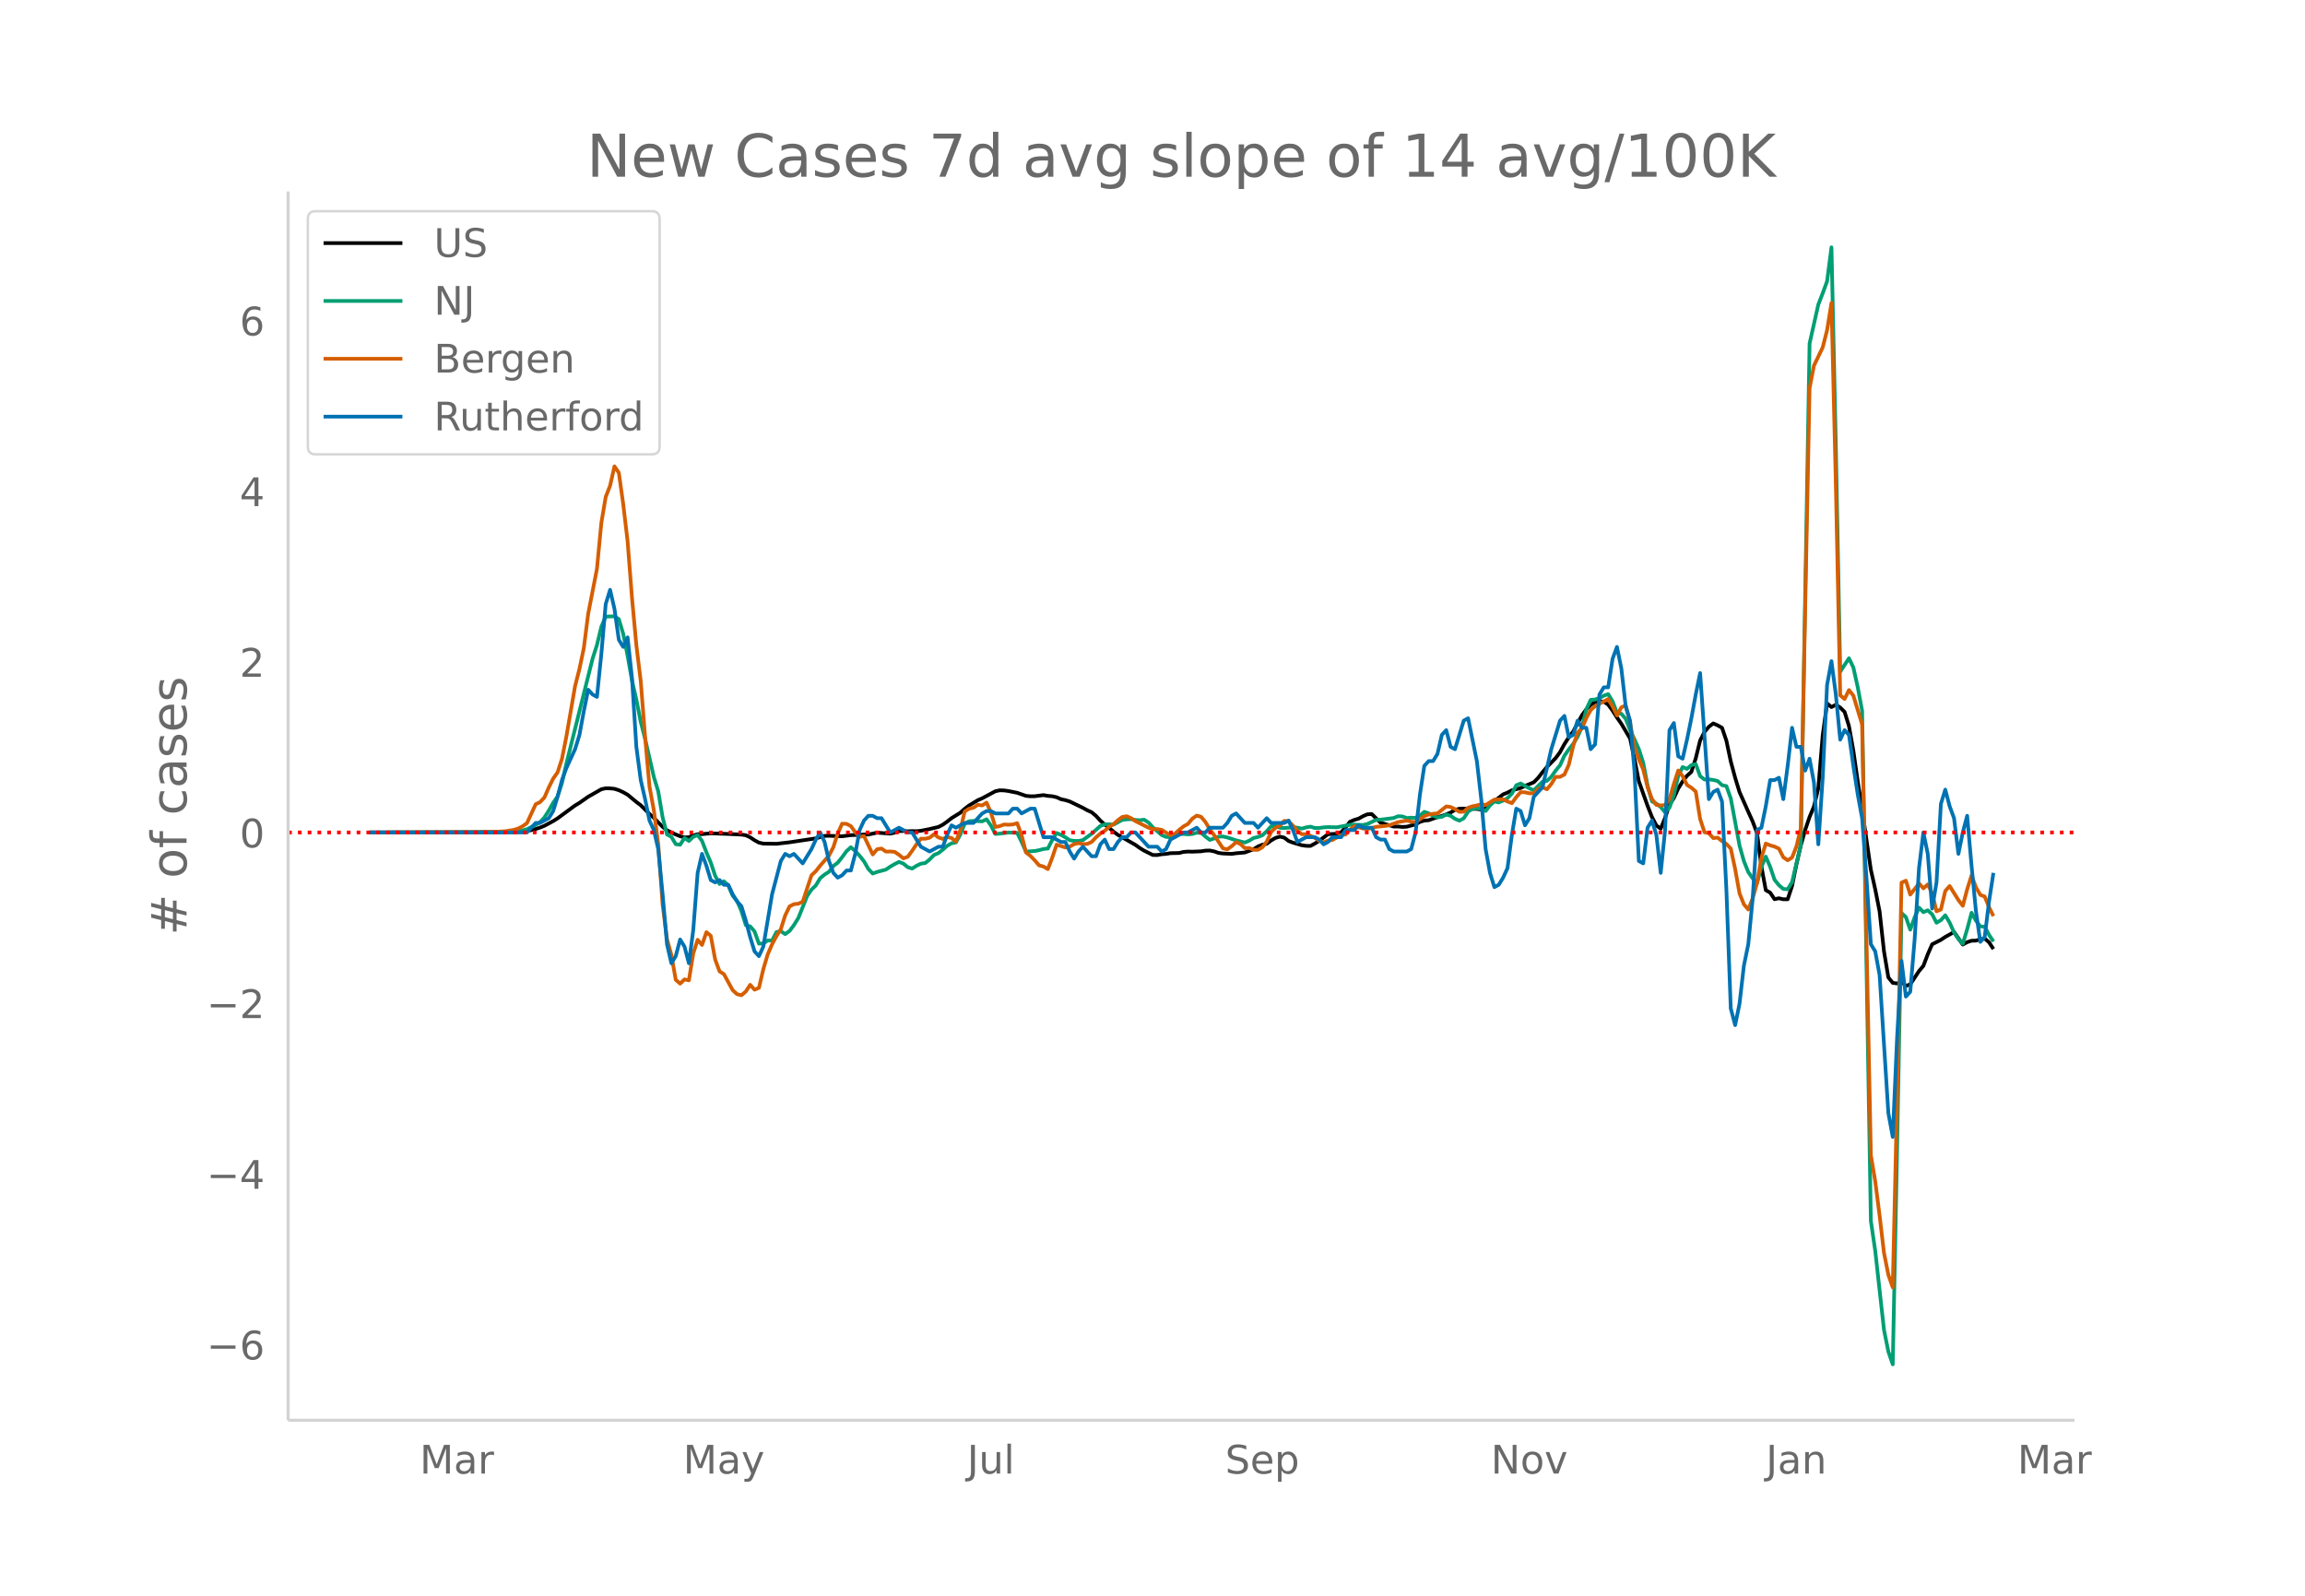 <svg height="864" viewBox="0 0 936 648" width="1248" xmlns="http://www.w3.org/2000/svg" xmlns:xlink="http://www.w3.org/1999/xlink"><defs><style>*{stroke-linecap:butt;stroke-linejoin:round}</style></defs><g id="figure_1"><path d="M0 648h936V0H0z" fill="#fff" id="patch_1"/><g id="axes_1"><path d="M117 576.72h725.4V77.76H117z" fill="none" id="patch_2"/><path clip-path="url(#p1243f3fea6)" d="M149.973 338.04l51.547-.105 7.11-.188 3.555-.166 1.778-.177 1.777-.31 1.778-.46 1.777-.578 1.778-.725 3.555-1.897 1.777-1.119 7.11-5.229 1.778-1.062 3.555-2.495 5.333-3.033 1.777-.4 1.778.044 1.777.176 1.778.566 1.777.823 1.778.998 3.555 2.955 1.777 1.327 3.555 3.54 1.778 1.61 3.555 3.612 1.777 1.415 3.555 1.7 1.778.705 1.777.48 1.778-.067 1.777-.726 1.778-.499 1.777-.044 3.555-.325 7.11.258 5.333.263 1.777.263 1.778.84 1.777 1.195 1.778.96 1.777.398 5.333.08 5.332-.612 10.665-1.597 3.555-.997 1.778-.05 5.332.207 3.555-.47 3.555-.125 1.778-.137 1.777.02 3.555-.757 5.333.398 1.777-.392 1.778-.647 1.777-.045 1.778.122 1.777-.086 1.778.053 1.777-.178 3.555-.703 3.555-.845 1.778-.907 1.777-1.256 1.778-1.411 3.555-2.189 1.777-1.585 1.778-1.367 3.555-2.144 1.777-.774 5.333-2.853 1.778-.393 1.777.053 1.778.243 3.555.719 3.555 1.24 1.777.172 1.778-.019 3.555-.46 1.777.319 1.778.144 1.777.405 1.778.803 1.777.365 1.778.554 5.332 2.57 1.778.996 1.777.8 1.778 1.481 1.777 1.942 1.778 1.543 1.777 1.375 1.778 1.546 1.777 1.292 7.11 4.07 1.778 1.277 1.777 1.088 3.555 1.763 1.778.01 1.777-.331 1.778-.128 1.777-.295 3.555-.08 1.778-.442 1.777-.136 1.778.047 3.555-.147 1.777-.28 1.778-.047 1.777.358 1.778.625 1.777.232 3.555.15 1.778-.258 3.555-.3 3.555-1.33 1.777-1.115 1.778-.721 1.777-.388 1.778-1.337 1.777-1.042 1.778-.524 1.777.421 1.778 1.361 1.777.672 3.555 1.04 1.778.26 1.777.026 1.778-.964 1.777-1.134 3.555-2.666 3.555-.166 1.778-.62 1.777-1.93 1.778-2.298 1.777-.79 1.778-.52 1.777-.993 1.778-.769 1.777-.088 3.556 3.501 5.332 1.574 1.778-.003 1.777.155 1.778-.094 3.555-.95 1.777-1.01 1.778-.526 1.777-.144 3.555-1.279 1.778-.453 1.777-.623 1.778-.758 1.777-1.091 1.778-.46 1.777-.074 3.555.156 1.778-.025 1.777.365 1.778-.5 1.777-1.691 3.555-2.68 1.778-1.393 1.777-.704 1.778-.936 3.555-.927 1.777-.857 3.555-1.461 1.778-1.812 1.777-2.301 1.778-2.102 3.555-3.626 1.777-2.404 1.778-3.274 1.777-2.73 1.778-2.368 3.555-6.596 1.777-2.411 1.778-1.833 1.777-1.11 1.778-.38 1.777.193 1.778 1.205 1.777 2.391 1.778 2.822 1.777 2.529 3.555 6.016 1.778 8.26 1.777 9.083 3.555 10.003 1.778 4.532 1.777 3.423 1.778 1.32 1.777-4.424 1.778-5.339 1.777-2.679 1.778-3.862 1.777-2.881 1.778-2.297 1.777-1.582 1.778-5.506 1.777-7.233 1.778-3.486 1.777-2.109 1.778-1.356 1.777.783 1.778.99 1.777 5.22 1.778 8.43 1.777 6.62 1.778 5.82 3.555 8.02 1.777 3.917 1.778 4.747 1.777 13.562 1.778 9.602 1.777 1.012 1.778 2.658 1.778-.375 1.777.416 1.778-.01 1.777-5.383 1.778-8.816 1.777-7.66 1.778-6.279 1.777-5.26 1.778-4.269 1.777-7.44 1.778-21.425 1.777-13.004 1.778 1.506 1.777-.956 1.778 1.144 1.777 1.747 1.778 5.756 1.777 9.973 1.778 12.442 1.777 11.505 3.555 24.431 1.778 7.957 1.777 8.987 1.778 16.175 1.777 10.613 1.778 2.205 1.777.236 1.778-.752 1.777 1.776 1.778-.644 3.555-5.411 1.777-2.108 1.778-4.695 1.777-4.059 3.555-1.808 1.778-1.193 3.555-1.977 3.555 5.08 1.777-.98 1.778-.581 1.777-.038 1.778-.528 1.777-.338 1.778 1.554 1.777 2.722h0" fill="none" stroke="#000" stroke-linecap="round" stroke-width="1.5" id="line2d_1"/><path clip-path="url(#p1243f3fea6)" d="M149.973 338.04l53.325-.098 5.332-.227 1.778-.187 1.777-.32 1.778-.474 3.555-1.772 1.777-1.1 1.778-1.927 1.777-2.787 1.778-3.15 1.777-2.579 1.778-5.418 1.777-7.823 10.666-42.716 1.777-5.523 1.778-7.427 1.777-4.138 3.555-.113 1.778 1.152 1.777 6.005 1.778 8.844 1.777 10.066 1.778 7.745 1.777 9.031 1.778 6.939 3.555 15.472 1.777 5.834 1.778 10.564 1.777 6.92 1.778.998 1.777 2.964 1.778.229 1.777-2.771 1.778 1.228 1.777-1.674 1.778-.709 1.777 2.365 1.778 4.64 1.777 4.144 1.778 5.35 1.777 3.367 1.778-1.1 1.777 1.713 1.778 4.112 1.777 2.152 1.778 4.116 1.777 5.699 1.778.51 1.777 2.081 1.778 4.945 1.777-.058 1.778-1.254 1.777.046 1.778-3.434 1.777-.37 1.778 1.186 1.777-1.272 1.778-2.394 1.777-2.86 3.555-8.862 1.778-2.661 1.777-1.716 1.778-2.95 1.777-1.453 1.778-1.133 1.777-2.353 1.778-1.34 1.777-2.219 1.778-2.44 1.777-1.622 1.778 1.529 1.777 1.946 1.778 2.251 1.777 3.114 1.778 1.837 1.777-.643 3.555-.95 1.778-1.196 1.777-1.04 1.778-.883 1.777.689 1.778 1.463 1.777.551 1.778-1.138 1.777-.842 1.778-.273 1.777-1.447 1.778-1.837 1.777-.733 1.778-1.397 1.777-1.57 1.778-1.026 1.777-.354 1.778-3.185 1.777-4.385 1.778-1.043 1.777-.125 3.555.19 1.778-.851 1.778 2.56 1.777 3.394 1.778-.124 3.555-.456 3.555.14 1.777 3.668 1.778 3.941 3.555-.239 1.777-.332 1.778-.494 1.777-.169 1.778-3.493 1.777-2.815 1.778.749 1.777.995 1.778 1.18 1.777.27 1.778.035 1.777-.342 3.555-2.588 3.555-3.177 1.778-.633 1.777-.034 1.778.154 3.555-1.94 1.777-.218 1.778-.09 1.777.335 1.778.125 1.777-.229 1.778 1.169 1.777 1.968 3.555 3.09 1.778.75 1.777.157 3.555-1.276 1.778-.063 1.777.185 1.778-.184 1.777-.503 1.778.05 1.777 1.522 1.778 1.346 1.777-.601 1.778-.725 1.777-.061 1.778.394 3.555 1.166 3.555.894 1.777-.764 1.778-1.083 1.777-.42 1.778-.683 1.777-1.65 1.778-1.987 1.777-.19 1.778.776 1.777.09 3.555-.252 1.778.114 1.777.406 1.778-.52 1.777-.292 1.778.555 1.777-.018 1.778-.239 1.777-.125 3.555.091 5.333-.997 1.777-.08 3.555.138 1.778-.4 3.555-1.688 1.778-.072 5.332-.673 1.778-.724 1.777.085 1.778.665 1.777-.153 1.778.068 1.777-.94 1.778-1.499 1.777.613 1.778.98 1.777.655 1.778-.24 1.777-.913 1.778.492 1.777 1.242 1.778.744 1.777-.933 1.778-2.721 1.777-1.19 1.778-.233 1.777.404 1.778.762 1.777-2.325 1.778-1.566 1.777.408 1.778-.729 1.777-1.015 1.778-1.841 1.777-3.386 1.778-.737 3.555 2.005 1.777.784 3.555-3.507 1.778-.34 1.777-1.62 1.778-2.549 1.777-2.153 1.778-3.902 1.777-2.54 1.778-2.237 1.777-2.88 1.778-3.985 1.777-7.182 1.778-3.822 1.777-.16 1.778-.574 1.777-.983 1.778-.641 1.777 2.944 1.778 4.703 1.777.335 1.778 2.054 1.777 4.62 1.778 3.694 1.777 3.993 1.778 5.544 1.777 9.3 1.778 6.38 1.777.936 1.778 1.32 1.777 2.22 1.778-1.93 1.777-5.065 1.778-7.897 1.777-3.527 1.778.733 1.777-1.545 1.778-.38 1.777 4.869 1.778 1.391 1.777-.072 1.778.241 1.777.428 1.778 1.686 1.777.38 1.778 4.99 3.555 19.177 1.777 6.31 1.778 4.445 1.777 2.557 1.778 1.852 1.777-6.567 1.778-4.118 1.777 4.154 1.778 5.257 1.778 2.185 1.777 1.523 1.778.143 1.777-2.89 3.555-15.22 3.555-203.525 3.555-15.837 1.778-4.558 1.777-4.873 1.778-13.78 1.777 80.61 1.778 91.681 3.555-5.42 1.777 3.734 1.778 8.004 1.777 9.523 3.555 207.19 1.778 12.22 3.555 32.07 1.777 8.83 1.778 5.158 1.777-87.99 1.778-95.289 1.777 1.648 1.778 5.116 1.777-5.03 1.778-3.941 1.777 1.863 1.778-.76 1.777 1.614 1.778 3.437 1.777-1.049 1.778-1.978 1.777 2.997 1.778 3.991 1.777 2.66 1.778 1.923 1.777-5.904 1.778-6.682 1.777 3.21 1.778 2.311 1.777.118 1.778 3.32 1.777 2.705h0" fill="none" stroke="#009e73" stroke-linecap="round" stroke-width="1.5" id="line2d_2"/><path clip-path="url(#p1243f3fea6)" d="M149.973 338.04l42.66-.095 7.11-.133 5.332-.247 3.555-.588 1.778-.53 1.777-.93 1.778-1.233 3.555-7.7 1.777-.872 1.778-1.878 1.777-4.077 1.778-3.585 1.777-2.522 1.778-5.462 1.777-8.97 3.555-20.578 1.778-6.998 1.777-8.478 1.778-13.958 3.555-18.226 1.778-18.624 1.777-10.564 1.778-4.57 1.777-7.852 1.778 2.617 1.777 12.745 1.778 15.077 1.777 22.93 1.778 19.23 1.777 14.585 1.778 22.758 1.777 20.065 1.778 9.71 1.777 13.75 1.778 24.542 1.777 13.977 1.778 6.449 1.777 10.07 1.778 1.536 1.777-1.706 1.778.379 1.777-10.943 1.778-5.52 1.777 2.087 1.778-5.177 1.777 1.46 1.778 9.615 1.777 4.818 1.778 1.137 3.555 6.506 1.777 1.63 1.778.437 1.777-1.517 1.778-2.712 1.777 1.972 1.778-.74 1.777-7.548 1.778-6.03 1.777-4.116 1.778-3.3 1.777-2.826 1.778-5.614 1.777-3.66 1.778-.892 1.777-.19 1.778-.777 3.555-10.753 1.777-1.67 1.778-2.275 3.555-4.078 1.777-3.394 1.778-5.576 1.777-3.964 1.778.057 1.777.91 1.778 2.485 1.777 1.84 1.778-.285 3.555 7.491 1.777-2.124 1.778-.284 1.777 1.232 1.778-.038 1.777.152 1.778 1.195 1.777 1.441 1.778-.645 1.777-2.427 1.778-2.636 1.777-2.276 1.778.019 1.777-.417 1.778-1.442 1.777 1.328 1.778.607 1.777-.816 1.778.455 1.777 1.423 1.778-4.59 1.777-7.624 1.778-1.119 1.777-.398 1.778-1.176 1.777.228 1.778-1.12 1.778 4.06 1.777 5.84 1.778-.36 1.777-.664 1.778.095 1.777-.114 1.778-.512 1.777 4.855 1.778 7.018 1.777 1.384 1.778 1.82 1.777 2.05 1.778.473 1.777 1.043 1.778-4.646 1.777-5.273 3.555 1.138 1.778-.341 1.777-1.024 1.778-.398 1.777.379 1.778-.057 1.777-.797 1.778-1.877 1.777-1.555 1.778-1.1 1.777-1.67 1.778-1.023 1.777-1.612 1.778-1.328 1.777-.285 1.778.778 1.777 1.195 5.333 2.693 1.777.569 1.778-.019 1.777.322 3.555 2.2 1.778-.569 1.777-1.63 1.778-1.423 1.777-.986 1.778-2.143 1.777-1.233 1.778.474 1.777 2.124 1.778 2.997 1.777 2.37 3.555 5.33 1.778.398 1.777-1.29 1.778-1.63 1.777.777 1.778 1.65 1.777-.038 1.778.74 1.777-.02 1.778-1.024 1.777-2.294 1.778-3.926 1.777-1.707 1.778-.872 1.777-1.935 1.778.247 1.777 1.706 1.778 2.106 1.777 1.346 1.778.02 1.777.644 1.778.853 1.777 1.176 1.778.588 1.777-.664 1.778-.246 3.555-2.03 1.777-.208 1.778-1.935 1.777-1.479 3.555 1.005 1.778.171 3.555-.872 3.555-.36 1.778-.266 3.555-1.309 3.555-.607 1.777.455 1.778.19 3.555-2.465 1.777-.645 1.778-.285 1.777-.151 3.555-2.845 1.778.227 1.777.854 1.778 1.1 1.777-.02 1.778-1.63 1.777-.588 1.778-.342 1.777-.512 1.778.323 3.555-2.181 3.555-.114 1.777.891 1.778.664 1.777-2.446 1.778-2.03 1.777.076 1.778.398 1.777-.018 1.778-1.821 1.777-.607 1.778.815 1.777-2.143 1.778-2.882 1.777-.02 1.778-.948 1.777-3.944 1.778-7.606 1.777-5.5 1.778-1.687 1.777-4.21 1.778-3.244 1.777-1.555 5.333-2.902 1.777 3.035 1.778 3.66 1.777-3.319 1.778-.796 1.777 7.055 1.778 9.862 1.777 4.95 1.778 4.134 1.777 7.245 1.778 4.78 1.777 2.389 1.778.208 1.777-.17 1.778-2.428 1.777-6.145 1.778-5.443 1.777 2.295 1.778 3.566 1.777 1.119 1.778 1.574 1.777 11.113 1.778 5.425 1.777.398 1.778 1.953 1.777-.19 1.778 1.442 1.777 1.119 1.778 1.896 1.777 8.307 1.778 9.9 1.777 4.438 1.778 2.086 1.777-4.532 1.778-6.202 1.777-10.298 1.778-5.747 1.777.74 1.778.493 1.778.853 1.777 3.49 1.778 1.214 1.777-1.1 1.778-4.514 1.777-7.358 3.555-178.692 1.778-9.199 3.555-7.396 1.777-7.017 1.778-11.02 1.777 73.681 1.778 85.648 1.777 1.48 1.778-3.623 1.777 2.238 3.555 11.72 3.555 174.937 1.778 10.602 1.777 13.958 1.778 15.097 1.777 8.933 1.778 5.082 1.777-77.568 1.778-86.786 1.777-.815 1.778 5.651 3.555-4.532 1.777 1.991 1.778-1.593 1.777 3.622 1.778 7.302 1.777-.74 1.778-7.529 1.777-1.991 3.555 5.69 1.778 2.332 1.777-6.695 1.778-5.632 1.777 4.798 1.778 3.091 1.777.664 1.778 4.362 1.777 3.584h0" fill="none" stroke="#d55e00" stroke-linecap="round" stroke-width="1.5" id="line2d_3"/><path clip-path="url(#p1243f3fea6)" d="M149.973 338.04h63.99l3.555-3.864h1.777l3.555-1.932 1.778-2.898 1.777-5.796 1.778-6.761 1.777-4.83 3.555-7.727 1.778-5.796 1.777-9.66 1.778-8.693 1.778 1.932 1.777.966 1.778-17.387 1.777-20.285 1.778-5.795 1.777 7.727 1.778 12.557 1.777 2.898 1.778-3.864 1.777 16.421 1.778 28.013 1.777 13.523 1.778 7.727 1.777 8.694 1.778 3.863 1.777 7.728 1.778 18.353 1.777 20.285 1.778 7.727 1.777-2.898 1.778-6.761 1.777 2.897 1.778 6.762 1.777-13.523 1.778-23.183 1.777-7.727 1.778 4.83 1.777 5.795 1.778.966 1.777-.966 1.778 1.932h1.777l1.778 3.864 1.777 2.898 1.778 1.932 1.777 5.795 1.778 6.762 1.777 5.795 1.778 1.932 1.777-3.864 3.555-21.25 3.555-13.523 1.778-2.898 1.777.966 1.778-.966 3.555 3.864 3.555-5.796 1.777-3.864 1.778-2.898 1.777 3.864 1.778 7.728 1.777 4.83 1.778 1.931 1.777-.966 1.778-1.932h1.777l1.778-6.761 1.777-9.66 1.778-3.863 1.777-1.932h1.778l1.777.966h1.778l3.555 5.795 3.555-1.931 3.555 1.931h1.777l3.555 5.796 3.555 1.932 3.555-1.932h1.778l1.777-4.83 1.778-3.863 1.777.966 3.555-1.932h3.555l3.555-3.864 1.778-.966h1.778l1.777.966h5.333l1.777-1.932h1.778l1.777 1.932 3.555-1.932h1.778l3.555 11.591h3.555l3.555 1.932h1.777l1.778 3.864 1.777 2.898 1.778-2.898 1.777-1.932 3.555 3.864h1.778l1.777-4.83 1.778-1.932 1.777 3.864h1.778l1.777-2.898 1.778-1.932h1.777l1.778-1.932h1.777l5.333 5.796h3.555l1.777 1.932 1.778-.966 1.777-3.864 5.333-2.898h1.777l3.555-1.931 1.778 1.931h1.777l1.778-1.931h5.332l1.778-1.932 1.777-2.898 1.778-.966 3.555 3.864h3.555l1.777 1.932 3.555-3.864 1.778 1.932h5.332l1.778-.966 1.777 3.863 1.778 4.83 3.555-1.932h3.555l1.777.966 1.778 1.932 1.777-.966 1.778-1.932h3.555l1.777-2.898h3.555l1.778-1.931 1.777.966h3.555l1.778 3.863 1.778.966h1.777l1.778 3.864 1.777.966h5.333l1.777-.966 1.778-6.762 1.777-15.455 1.778-11.59 1.777-1.933h1.778l1.777-2.898 1.778-7.727 1.777-1.932 1.778 6.762 1.777.966 3.555-11.592 1.778-.966 3.555 17.387 1.777 15.455 1.778 20.285 1.777 9.66 1.778 5.795 1.777-.966 1.778-2.898 1.777-3.863 1.778-13.524 1.777-10.625 1.778.966 1.777 5.796 1.778-2.898 1.777-8.694 3.555-3.863 3.555-15.455 3.555-11.592 1.778-1.932 1.777 8.694 1.778-.966 1.777-5.796 1.778 2.898h1.777l1.778 8.694 1.777-1.932 1.778-20.285 1.777-2.898h1.778l1.777-11.591 1.778-4.83 1.777 8.694 1.778 15.455 1.777 5.795 1.778 20.285 1.777 36.706 1.778.966 1.777-14.49 1.778-2.897 1.777 5.795 1.778 15.455 1.777-17.387 1.778-40.569 1.777-2.898 1.778 13.523 1.777.966 1.778-7.727 1.777-8.694 1.778-9.659 1.777-8.693 3.555 51.194 1.778-2.898 1.777-.965 1.778 4.83 1.777 35.739 1.778 48.297 1.777 6.761 1.778-8.693 1.777-15.455 1.778-8.693 1.777-18.353 1.778-28.013 1.777-.965 1.778-8.694 1.777-10.625h1.778l1.778-.966 1.777 8.693 1.778-13.523 1.777-15.455 1.778 7.728h1.777l1.778 9.659 1.777-4.83 1.778 9.66 1.777 25.114 1.778-27.046 1.777-37.672 1.778-9.66 1.777 13.524 1.778 18.353 1.777-3.864 1.778 1.932 1.777 12.557 1.778 11.591 1.777 9.66 1.778 24.148 1.777 27.047 1.778 2.897 1.777 9.66 3.555 56.024 1.778 9.66 1.777-40.57 1.778-30.91 1.777 14.49 1.778-1.933 1.777-21.25 1.778-28.978 1.777-14.49 1.778 8.694 1.777 22.216 1.778-10.625 1.777-31.876 1.778-5.795 1.777 6.761 1.778 4.83 1.777 14.489 1.778-8.694 1.777-6.761 1.778 20.285 1.777 18.352 1.778 12.558 1.777-1.932 1.778-14.49 1.777-11.59h0" fill="none" stroke="#0072b2" stroke-linecap="round" stroke-width="1.5" id="line2d_4"/><path clip-path="url(#p1243f3fea6)" d="M117 338.04h725.4" fill="none" stroke="red" stroke-dasharray="1.5,2.475" stroke-width="1.5" id="line2d_5"/><path d="M117 576.72V77.76" fill="none" stroke="#d3d3d3" stroke-linecap="square" stroke-width="1.25" id="patch_3"/><path d="M117 576.72h725.4" fill="none" stroke="#d3d3d3" stroke-linecap="square" stroke-width="1.25" id="patch_4"/><g id="matplotlib.axis_1"><g id="xtick_1"><g transform="matrix(.16 0 0 -.16 170.43 598.378)" fill="#696969" id="text_1"><defs><path d="M9.813 72.906h14.703l18.593-49.61 18.703 49.61h14.704V0H66.89v64.016l-18.797-50h-9.907l-18.796 50V0H9.813z" id="DejaVuSans-77"/><path d="M34.281 27.484q-10.89 0-15.093-2.484-4.204-2.484-4.204-8.5 0-4.781 3.157-7.594 3.156-2.797 8.562-2.797 7.485 0 12 5.297 4.516 5.297 4.516 14.078v2zm17.922 3.72V0H43.22v8.297Q40.14 3.328 35.547.953q-4.594-2.375-11.234-2.375-8.391 0-13.36 4.719Q6 8.016 6 15.922q0 9.219 6.172 13.906 6.187 4.688 18.437 4.688h12.61v.89q0 6.203-4.078 9.594-4.078 3.39-11.453 3.39-4.688 0-9.141-1.124-4.438-1.125-8.531-3.375v8.312q4.921 1.906 9.562 2.844 4.64.953 9.031.953 11.875 0 17.735-6.156 5.86-6.14 5.86-18.64z" id="DejaVuSans-97"/><path d="M41.11 46.297q-1.516.875-3.297 1.281Q36.03 48 33.89 48q-7.625 0-11.703-4.953-4.079-4.953-4.079-14.234V0H9.08v54.688h9.03v-8.5q2.844 4.984 7.375 7.39Q30.031 56 36.531 56q.922 0 2.047-.125 1.125-.11 2.484-.36z" id="DejaVuSans-114"/></defs><use xlink:href="#DejaVuSans-77"/><use x="86.279" xlink:href="#DejaVuSans-97"/><use x="147.559" xlink:href="#DejaVuSans-114"/></g></g><g id="xtick_2"><g transform="matrix(.16 0 0 -.16 277.41 598.378)" fill="#696969" id="text_2"><defs><path d="M32.172-5.078q-3.797-9.766-7.422-12.735-3.61-2.984-9.656-2.984H7.906v7.516h5.282q3.703 0 5.75 1.765Q21-9.766 23.483-3.219l1.61 4.094-22.11 53.813H12.5l17.094-42.766 17.093 42.766h9.516z" id="DejaVuSans-121"/></defs><use xlink:href="#DejaVuSans-77"/><use x="86.279" xlink:href="#DejaVuSans-97"/><use x="147.559" xlink:href="#DejaVuSans-121"/></g></g><g id="xtick_3"><g transform="matrix(.16 0 0 -.16 392.726 598.378)" fill="#696969" id="text_3"><defs><path d="M9.813 72.906h9.859V5.078q0-13.187-5-19.14-5-5.954-16.094-5.954h-3.75v8.297h3.078q6.531 0 9.219 3.672Q9.813-4.39 9.813 5.078z" id="DejaVuSans-74"/><path d="M8.5 21.578v33.11h8.984V21.922q0-7.766 3.016-11.656 3.031-3.875 9.094-3.875 7.265 0 11.484 4.64 4.234 4.64 4.234 12.656v31h8.985V0h-8.984v8.406Q42.047 3.422 37.718 1q-4.313-2.422-10.032-2.422-9.421 0-14.312 5.86Q8.5 10.296 8.5 21.578zM31.11 56z" id="DejaVuSans-117"/><path d="M9.422 75.984h8.984V0H9.422z" id="DejaVuSans-108"/></defs><use xlink:href="#DejaVuSans-74"/><use x="29.492" xlink:href="#DejaVuSans-117"/><use x="92.871" xlink:href="#DejaVuSans-108"/></g></g><g id="xtick_4"><g transform="matrix(.16 0 0 -.16 497.504 598.378)" fill="#696969" id="text_4"><defs><path d="M53.516 70.516V60.89q-5.61 2.687-10.594 4-4.984 1.328-9.625 1.328-8.047 0-12.422-3.125t-4.375-8.89q0-4.845 2.906-7.313 2.907-2.453 11.016-3.97l5.953-1.218q11.031-2.11 16.281-7.406 5.25-5.297 5.25-14.172 0-10.61-7.11-16.078-7.093-5.469-20.812-5.469-5.172 0-11.015 1.172Q13.14.922 6.89 3.219v10.156q6-3.36 11.765-5.078 5.766-1.703 11.328-1.703 8.438 0 13.032 3.312 4.593 3.328 4.593 9.485 0 5.359-3.297 8.39-3.296 3.032-10.812 4.547L27.484 33.5q-11.03 2.188-15.968 6.875-4.922 4.688-4.922 13.047 0 9.672 6.812 15.234 6.813 5.563 18.766 5.563 5.14 0 10.453-.938 5.328-.922 10.89-2.765z" id="DejaVuSans-83"/><path d="M56.203 29.594v-4.39H14.891q.593-9.282 5.593-14.142 5-4.859 13.938-4.859 5.172 0 10.031 1.266 4.86 1.265 9.656 3.812v-8.5Q49.266.734 44.187-.344 39.11-1.422 33.892-1.422q-13.094 0-20.735 7.61-7.64 7.625-7.64 20.625 0 13.421 7.25 21.296Q20.016 56 32.328 56q11.031 0 17.453-7.11 6.422-7.093 6.422-19.296zm-8.984 2.64q-.094 7.36-4.125 11.75-4.032 4.407-10.672 4.407-7.516 0-12.031-4.25-4.516-4.25-5.203-11.97z" id="DejaVuSans-101"/><path d="M18.11 8.203v-29H9.077v75.484h9.031v-8.296q2.844 4.875 7.157 7.234Q29.594 56 35.594 56q9.968 0 16.187-7.906 6.235-7.907 6.235-20.797T51.78 6.484q-6.218-7.906-16.187-7.906-6 0-10.328 2.375-4.313 2.375-7.157 7.25zm30.578 19.094q0 9.906-4.079 15.547-4.078 5.64-11.203 5.64-7.14 0-11.218-5.64-4.079-5.64-4.079-15.547 0-9.906 4.078-15.547 4.079-5.64 11.22-5.64 7.124 0 11.202 5.64t4.078 15.547z" id="DejaVuSans-112"/></defs><use xlink:href="#DejaVuSans-83"/><use x="63.477" xlink:href="#DejaVuSans-101"/><use x="125" xlink:href="#DejaVuSans-112"/></g></g><g id="xtick_5"><g transform="matrix(.16 0 0 -.16 605.397 598.378)" fill="#696969" id="text_5"><defs><path d="M9.813 72.906h13.28l32.329-60.984v60.984h9.562V0h-13.28L19.39 60.984V0H9.813z" id="DejaVuSans-78"/><path d="M30.61 48.39q-7.22 0-11.422-5.64-4.204-5.64-4.204-15.453 0-9.813 4.172-15.453 4.188-5.64 11.453-5.64 7.188 0 11.375 5.655 4.203 5.672 4.203 15.438 0 9.719-4.203 15.406-4.187 5.688-11.375 5.688zm0 7.61q11.718 0 18.406-7.625 6.703-7.61 6.703-21.078 0-13.422-6.703-21.078-6.688-7.64-18.407-7.64-11.765 0-18.437 7.64-6.656 7.656-6.656 21.078 0 13.469 6.656 21.078Q18.844 56 30.609 56z" id="DejaVuSans-111"/><path d="M2.984 54.688H12.5L29.594 8.797l17.093 45.89h9.516L35.687 0H23.485z" id="DejaVuSans-118"/></defs><use xlink:href="#DejaVuSans-78"/><use x="74.805" xlink:href="#DejaVuSans-111"/><use x="135.986" xlink:href="#DejaVuSans-118"/></g></g><g id="xtick_6"><g transform="matrix(.16 0 0 -.16 717.107 598.378)" fill="#696969" id="text_6"><defs><path d="M54.89 33.016V0h-8.984v32.719q0 7.765-3.031 11.61-3.031 3.858-9.078 3.858-7.281 0-11.484-4.64-4.204-4.625-4.204-12.64V0H9.08v54.688h9.03v-8.5q3.235 4.937 7.594 7.374Q30.078 56 35.797 56q9.422 0 14.25-5.828 4.844-5.828 4.844-17.156z" id="DejaVuSans-110"/></defs><use xlink:href="#DejaVuSans-74"/><use x="29.492" xlink:href="#DejaVuSans-97"/><use x="90.771" xlink:href="#DejaVuSans-110"/></g></g><g id="xtick_7"><g transform="matrix(.16 0 0 -.16 819.219 598.378)" fill="#696969" id="text_7"><use xlink:href="#DejaVuSans-77"/><use x="86.279" xlink:href="#DejaVuSans-97"/><use x="147.559" xlink:href="#DejaVuSans-114"/></g></g></g><g id="matplotlib.axis_2"><g id="ytick_1"><g transform="matrix(.16 0 0 -.16 83.912 552.03)" fill="#696969" id="text_8"><defs><path d="M10.594 35.5h62.593v-8.297H10.594z" id="DejaVuSans-8722"/><path d="M33.016 40.375q-6.641 0-10.532-4.547-3.875-4.531-3.875-12.437 0-7.86 3.875-12.438 3.891-4.562 10.532-4.562 6.64 0 10.515 4.562 3.875 4.578 3.875 12.438 0 7.906-3.875 12.437-3.875 4.547-10.515 4.547zm19.578 30.922v-8.984q-3.719 1.75-7.5 2.671-3.782.938-7.5.938-9.766 0-14.922-6.594-5.14-6.594-5.875-19.922 2.875 4.25 7.219 6.516 4.359 2.266 9.578 2.266 10.984 0 17.36-6.672 6.374-6.657 6.374-18.125 0-11.235-6.64-18.032-6.641-6.78-17.672-6.78-12.657 0-19.344 9.687-6.688 9.703-6.688 28.109 0 17.281 8.204 27.563 8.203 10.28 22.015 10.28 3.719 0 7.5-.734t7.89-2.187z" id="DejaVuSans-54"/></defs><use xlink:href="#DejaVuSans-8722"/><use x="83.789" xlink:href="#DejaVuSans-54"/></g></g><g id="ytick_2"><g transform="matrix(.16 0 0 -.16 83.912 482.726)" fill="#696969" id="text_9"><defs><path d="M37.797 64.313L12.89 25.39h24.906zm-2.594 8.593H47.61V25.391h10.407v-8.203H47.609V0h-9.812v17.188H4.89v9.515z" id="DejaVuSans-52"/></defs><use xlink:href="#DejaVuSans-8722"/><use x="83.789" xlink:href="#DejaVuSans-52"/></g></g><g id="ytick_3"><g transform="matrix(.16 0 0 -.16 83.912 413.422)" fill="#696969" id="text_10"><defs><path d="M19.188 8.297h34.421V0H7.33v8.297q5.609 5.812 15.296 15.594 9.703 9.797 12.188 12.64 4.734 5.313 6.609 9 1.89 3.688 1.89 7.25 0 5.813-4.078 9.469-4.078 3.672-10.625 3.672-4.64 0-9.797-1.61-5.14-1.609-11-4.89v9.969Q13.767 71.78 18.938 73q5.188 1.219 9.485 1.219 11.328 0 18.062-5.672 6.735-5.656 6.735-15.125 0-4.5-1.688-8.531-1.672-4.016-6.125-9.485-1.218-1.422-7.765-8.187-6.532-6.766-18.453-18.922z" id="DejaVuSans-50"/></defs><use xlink:href="#DejaVuSans-8722"/><use x="83.789" xlink:href="#DejaVuSans-50"/></g></g><g id="ytick_4"><g transform="matrix(.16 0 0 -.16 97.32 344.118)" fill="#696969" id="text_11"><defs><path d="M31.781 66.406q-7.61 0-11.453-7.5Q16.5 51.422 16.5 36.375q0-14.984 3.828-22.484 3.844-7.5 11.453-7.5 7.672 0 11.5 7.5 3.844 7.5 3.844 22.484 0 15.047-3.844 22.531-3.828 7.5-11.5 7.5zm0 7.813q12.266 0 18.735-9.703 6.468-9.688 6.468-28.141 0-18.406-6.468-28.11-6.47-9.687-18.735-9.687-12.25 0-18.718 9.688-6.47 9.703-6.47 28.109 0 18.453 6.47 28.14Q19.53 74.22 31.78 74.22z" id="DejaVuSans-48"/></defs><use xlink:href="#DejaVuSans-48"/></g></g><g id="ytick_5"><use xlink:href="#DejaVuSans-50" transform="matrix(.16 0 0 -.16 97.32 274.814)" fill="#696969" id="text_12"/></g><g id="ytick_6"><use xlink:href="#DejaVuSans-52" transform="matrix(.16 0 0 -.16 97.32 205.51)" fill="#696969" id="text_13"/></g><g id="ytick_7"><use xlink:href="#DejaVuSans-54" transform="matrix(.16 0 0 -.16 97.32 136.206)" fill="#696969" id="text_14"/></g><g transform="matrix(0 -.2 -.2 0 75.753 379.813)" fill="#696969" id="text_15"><defs><path d="M51.125 44H36.922l-4.11-16.313h14.313zm-7.328 27.781l-5.078-20.265h14.265L58.11 71.78h7.813L60.89 51.516h15.234V44h-17.14l-4-16.313h15.53V20.22H53.079L48 0h-7.813l5.032 20.219H30.906L25.875 0h-7.86l5.079 20.219H7.719v7.468h17.187L29 44H13.281v7.516h17.625l4.985 20.265z" id="DejaVuSans-35"/><path d="M37.11 75.984V68.5h-8.594q-4.828 0-6.72-1.953-1.874-1.953-1.874-7.031v-4.828h14.797v-6.985H19.922V0H10.89v47.703H2.297v6.984h8.594V58.5q0 9.125 4.25 13.297 4.25 4.187 13.468 4.187z" id="DejaVuSans-102"/><path d="M48.781 52.594v-8.407q-3.812 2.11-7.64 3.157-3.828 1.047-7.735 1.047-8.75 0-13.593-5.547-4.829-5.532-4.829-15.547 0-10.016 4.829-15.563 4.843-5.53 13.593-5.53 3.907 0 7.735 1.046 3.828 1.047 7.64 3.156V2.094Q45.016.344 40.984-.531q-4.015-.89-8.562-.89-12.36 0-19.64 7.765-7.266 7.765-7.266 20.953 0 13.375 7.343 21.031Q20.22 56 33.016 56q4.14 0 8.093-.86 3.953-.843 7.672-2.546z" id="DejaVuSans-99"/><path d="M44.281 53.078v-8.5q-3.797 1.953-7.906 2.922-4.094.984-8.5.984-6.688 0-10.031-2.047-3.344-2.046-3.344-6.156 0-3.125 2.39-4.906 2.391-1.781 9.626-3.39l3.078-.688q9.562-2.047 13.593-5.781 4.032-3.735 4.032-10.422 0-7.625-6.032-12.078-6.03-4.438-16.578-4.438-4.39 0-9.156.86Q10.688.296 5.422 2v9.281q4.984-2.594 9.812-3.89 4.829-1.282 9.579-1.282 6.343 0 9.75 2.172 3.421 2.172 3.421 6.125 0 3.656-2.468 5.61-2.453 1.953-10.813 3.765l-3.125.735q-8.344 1.75-12.062 5.39-3.704 3.64-3.704 9.985 0 7.718 5.47 11.906Q16.75 56 26.811 56q4.97 0 9.36-.734 4.406-.72 8.11-2.188z" id="DejaVuSans-115"/></defs><use xlink:href="#DejaVuSans-35"/><use x="83.789" xlink:href="#DejaVuSans-32"/><use x="115.576" xlink:href="#DejaVuSans-111"/><use x="176.758" xlink:href="#DejaVuSans-102"/><use x="211.963" xlink:href="#DejaVuSans-32"/><use x="243.75" xlink:href="#DejaVuSans-99"/><use x="298.73" xlink:href="#DejaVuSans-97"/><use x="360.01" xlink:href="#DejaVuSans-115"/><use x="412.109" xlink:href="#DejaVuSans-101"/><use x="473.633" xlink:href="#DejaVuSans-115"/></g></g><g transform="matrix(.24 0 0 -.24 238.224 71.76)" fill="#696969" id="text_16"><defs><path d="M4.203 54.688h8.985l11.234-42.672 11.172 42.672h10.593l11.235-42.672 11.187 42.672h8.985L63.28 0H52.688L40.922 44.828 29.109 0H18.5z" id="DejaVuSans-119"/><path d="M64.406 67.281v-10.39q-4.984 4.64-10.625 6.922-5.64 2.296-11.984 2.296-12.5 0-19.14-7.64-6.641-7.64-6.641-22.094 0-14.406 6.64-22.047 6.64-7.64 19.14-7.64 6.345 0 11.985 2.296 5.64 2.297 10.625 6.938V5.609Q59.234 2.094 53.437.33q-5.78-1.75-12.218-1.75-16.563 0-26.094 10.124-9.516 10.14-9.516 27.672 0 17.578 9.516 27.703 9.531 10.14 26.094 10.14 6.531 0 12.312-1.734 5.797-1.734 10.875-5.203z" id="DejaVuSans-67"/><path d="M8.203 72.906h46.875v-4.203L28.61 0H18.312L43.22 64.594H8.203z" id="DejaVuSans-55"/><path d="M45.406 46.39v29.594h8.985V0h-8.985v8.203Q42.578 3.328 38.25.953q-4.313-2.375-10.375-2.375-9.906 0-16.14 7.906-6.22 7.922-6.22 20.813 0 12.89 6.22 20.797Q17.968 56 27.874 56q6.063 0 10.375-2.375 4.328-2.36 7.156-7.234zm-30.61-19.093q0-9.906 4.079-15.547 4.078-5.64 11.203-5.64 7.125 0 11.219 5.64 4.11 5.64 4.11 15.547 0 9.906-4.11 15.547-4.094 5.64-11.219 5.64-7.125 0-11.203-5.64-4.078-5.64-4.078-15.547z" id="DejaVuSans-100"/><path d="M45.406 27.984q0 9.766-4.031 15.125-4.016 5.375-11.297 5.375-7.219 0-11.25-5.375-4.031-5.359-4.031-15.125 0-9.718 4.031-15.093t11.25-5.375q7.281 0 11.297 5.375 4.031 5.375 4.031 15.093zm8.985-21.203q0-13.953-6.203-20.765Q42-20.797 29.203-20.797q-4.734 0-8.937.703-4.203.703-8.157 2.172v8.735q3.954-2.141 7.813-3.157 3.86-1.031 7.86-1.031 8.843 0 13.234 4.61 4.39 4.609 4.39 13.937v4.453q-2.781-4.844-7.125-7.234Q33.938 0 27.875 0 17.828 0 11.672 7.656q-6.156 7.672-6.156 20.328 0 12.688 6.156 20.344Q17.828 56 27.875 56q6.063 0 10.406-2.39 4.344-2.391 7.125-7.22v8.297h8.985z" id="DejaVuSans-103"/><path d="M12.406 8.297h16.11v55.625l-17.532-3.516v8.985l17.438 3.515h9.86V8.296H54.39V0H12.406z" id="DejaVuSans-49"/><path d="M25.39 72.906h8.297L8.297-9.28H0z" id="DejaVuSans-47"/><path d="M9.813 72.906h9.859V42.094L52.39 72.906h12.703L28.906 38.922 67.672 0H54.688L19.672 35.11V0h-9.86z" id="DejaVuSans-75"/></defs><use xlink:href="#DejaVuSans-78"/><use x="74.805" xlink:href="#DejaVuSans-101"/><use x="136.328" xlink:href="#DejaVuSans-119"/><use x="218.115" xlink:href="#DejaVuSans-32"/><use x="249.902" xlink:href="#DejaVuSans-67"/><use x="319.727" xlink:href="#DejaVuSans-97"/><use x="381.006" xlink:href="#DejaVuSans-115"/><use x="433.105" xlink:href="#DejaVuSans-101"/><use x="494.629" xlink:href="#DejaVuSans-115"/><use x="546.729" xlink:href="#DejaVuSans-32"/><use x="578.516" xlink:href="#DejaVuSans-55"/><use x="642.139" xlink:href="#DejaVuSans-100"/><use x="705.615" xlink:href="#DejaVuSans-32"/><use x="737.402" xlink:href="#DejaVuSans-97"/><use x="798.682" xlink:href="#DejaVuSans-118"/><use x="857.861" xlink:href="#DejaVuSans-103"/><use x="921.338" xlink:href="#DejaVuSans-32"/><use x="953.125" xlink:href="#DejaVuSans-115"/><use x="1005.225" xlink:href="#DejaVuSans-108"/><use x="1033.008" xlink:href="#DejaVuSans-111"/><use x="1094.189" xlink:href="#DejaVuSans-112"/><use x="1157.666" xlink:href="#DejaVuSans-101"/><use x="1219.189" xlink:href="#DejaVuSans-32"/><use x="1250.977" xlink:href="#DejaVuSans-111"/><use x="1312.158" xlink:href="#DejaVuSans-102"/><use x="1347.363" xlink:href="#DejaVuSans-32"/><use x="1379.15" xlink:href="#DejaVuSans-49"/><use x="1442.773" xlink:href="#DejaVuSans-52"/><use x="1506.396" xlink:href="#DejaVuSans-32"/><use x="1538.184" xlink:href="#DejaVuSans-97"/><use x="1599.463" xlink:href="#DejaVuSans-118"/><use x="1658.643" xlink:href="#DejaVuSans-103"/><use x="1722.119" xlink:href="#DejaVuSans-47"/><use x="1755.811" xlink:href="#DejaVuSans-49"/><use x="1819.434" xlink:href="#DejaVuSans-48"/><use x="1883.057" xlink:href="#DejaVuSans-48"/><use x="1946.68" xlink:href="#DejaVuSans-75"/></g><g id="legend_1"><path d="M128.2 184.5h136.45q3.2 0 3.2-3.2V88.96q0-3.2-3.2-3.2H128.2q-3.2 0-3.2 3.2v92.34q0 3.2 3.2 3.2z" fill="none" opacity=".8" stroke="#ccc" id="patch_5"/><path d="M131.4 98.718h32" fill="none" stroke="#000" stroke-linecap="round" stroke-width="1.5" id="line2d_6"/><g transform="matrix(.16 0 0 -.16 176.2 104.317)" fill="#696969" id="text_17"><defs><path d="M8.688 72.906h9.921V28.61q0-11.718 4.235-16.875 4.25-5.14 13.781-5.14 9.469 0 13.719 5.14 4.25 5.157 4.25 16.875v44.297H64.5V27.391q0-14.25-7.063-21.532-7.046-7.28-20.812-7.28-13.828 0-20.89 7.28-7.047 7.282-7.047 21.532z" id="DejaVuSans-85"/></defs><use xlink:href="#DejaVuSans-85"/><use x="73.193" xlink:href="#DejaVuSans-83"/></g><path d="M131.4 122.203h32" fill="none" stroke="#009e73" stroke-linecap="round" stroke-width="1.5" id="line2d_8"/><g transform="matrix(.16 0 0 -.16 176.2 127.802)" fill="#696969" id="text_18"><use xlink:href="#DejaVuSans-78"/><use x="74.805" xlink:href="#DejaVuSans-74"/></g><path d="M131.4 145.688h32" fill="none" stroke="#d55e00" stroke-linecap="round" stroke-width="1.5" id="line2d_10"/><g transform="matrix(.16 0 0 -.16 176.2 151.287)" fill="#696969" id="text_19"><defs><path d="M19.672 34.813V8.108H35.5q7.953 0 11.781 3.297 3.844 3.297 3.844 10.078 0 6.844-3.844 10.078-3.828 3.25-11.781 3.25zm0 29.984V42.828h14.61q7.218 0 10.75 2.703 3.546 2.719 3.546 8.282 0 5.515-3.547 8.25-3.531 2.734-10.75 2.734zm-9.86 8.11h25.204q11.28 0 17.375-4.688Q58.5 63.53 58.5 54.89q0-6.703-3.125-10.657-3.125-3.953-9.188-4.922 7.282-1.562 11.313-6.53 4.031-4.954 4.031-12.376 0-9.765-6.64-15.093Q48.25 0 35.984 0H9.812z" id="DejaVuSans-66"/></defs><use xlink:href="#DejaVuSans-66"/><use x="68.604" xlink:href="#DejaVuSans-101"/><use x="130.127" xlink:href="#DejaVuSans-114"/><use x="169.49" xlink:href="#DejaVuSans-103"/><use x="232.967" xlink:href="#DejaVuSans-101"/><use x="294.49" xlink:href="#DejaVuSans-110"/></g><path d="M131.4 169.173h32" fill="none" stroke="#0072b2" stroke-linecap="round" stroke-width="1.5" id="line2d_12"/><g transform="matrix(.16 0 0 -.16 176.2 174.773)" fill="#696969" id="text_20"><defs><path d="M44.39 34.188q3.172-1.079 6.172-4.594 3-3.516 6.032-9.672L66.609 0H56l-9.313 18.703q-3.624 7.328-7.015 9.719-3.39 2.39-9.25 2.39h-10.75V0h-9.86v72.906h22.266q12.5 0 18.656-5.234 6.157-5.219 6.157-15.766 0-6.89-3.203-11.437-3.204-4.532-9.297-6.282zM19.673 64.797V38.922h12.406q7.125 0 10.766 3.297 3.64 3.297 3.64 9.687 0 6.39-3.64 9.64-3.64 3.25-10.766 3.25z" id="DejaVuSans-82"/><path d="M18.313 70.219V54.688h18.5v-6.985h-18.5V18.016q0-6.688 1.828-8.594 1.828-1.906 7.453-1.906h9.218V0h-9.218q-10.407 0-14.36 3.875-3.953 3.89-3.953 14.14v29.688H2.687v6.984h6.594V70.22z" id="DejaVuSans-116"/><path d="M54.89 33.016V0h-8.984v32.719q0 7.765-3.031 11.61-3.031 3.858-9.078 3.858-7.281 0-11.484-4.64-4.204-4.625-4.204-12.64V0H9.08v75.984h9.03V46.188q3.235 4.937 7.594 7.374Q30.078 56 35.797 56q9.422 0 14.25-5.828 4.844-5.828 4.844-17.156z" id="DejaVuSans-104"/></defs><use xlink:href="#DejaVuSans-82"/><use x="64.982" xlink:href="#DejaVuSans-117"/><use x="128.361" xlink:href="#DejaVuSans-116"/><use x="167.57" xlink:href="#DejaVuSans-104"/><use x="230.949" xlink:href="#DejaVuSans-101"/><use x="292.473" xlink:href="#DejaVuSans-114"/><use x="333.586" xlink:href="#DejaVuSans-102"/><use x="368.791" xlink:href="#DejaVuSans-111"/><use x="429.973" xlink:href="#DejaVuSans-114"/><use x="469.336" xlink:href="#DejaVuSans-100"/></g></g></g></g><defs><clipPath id="p1243f3fea6"><path d="M117 77.76h725.4v498.96H117z"/></clipPath></defs></svg>